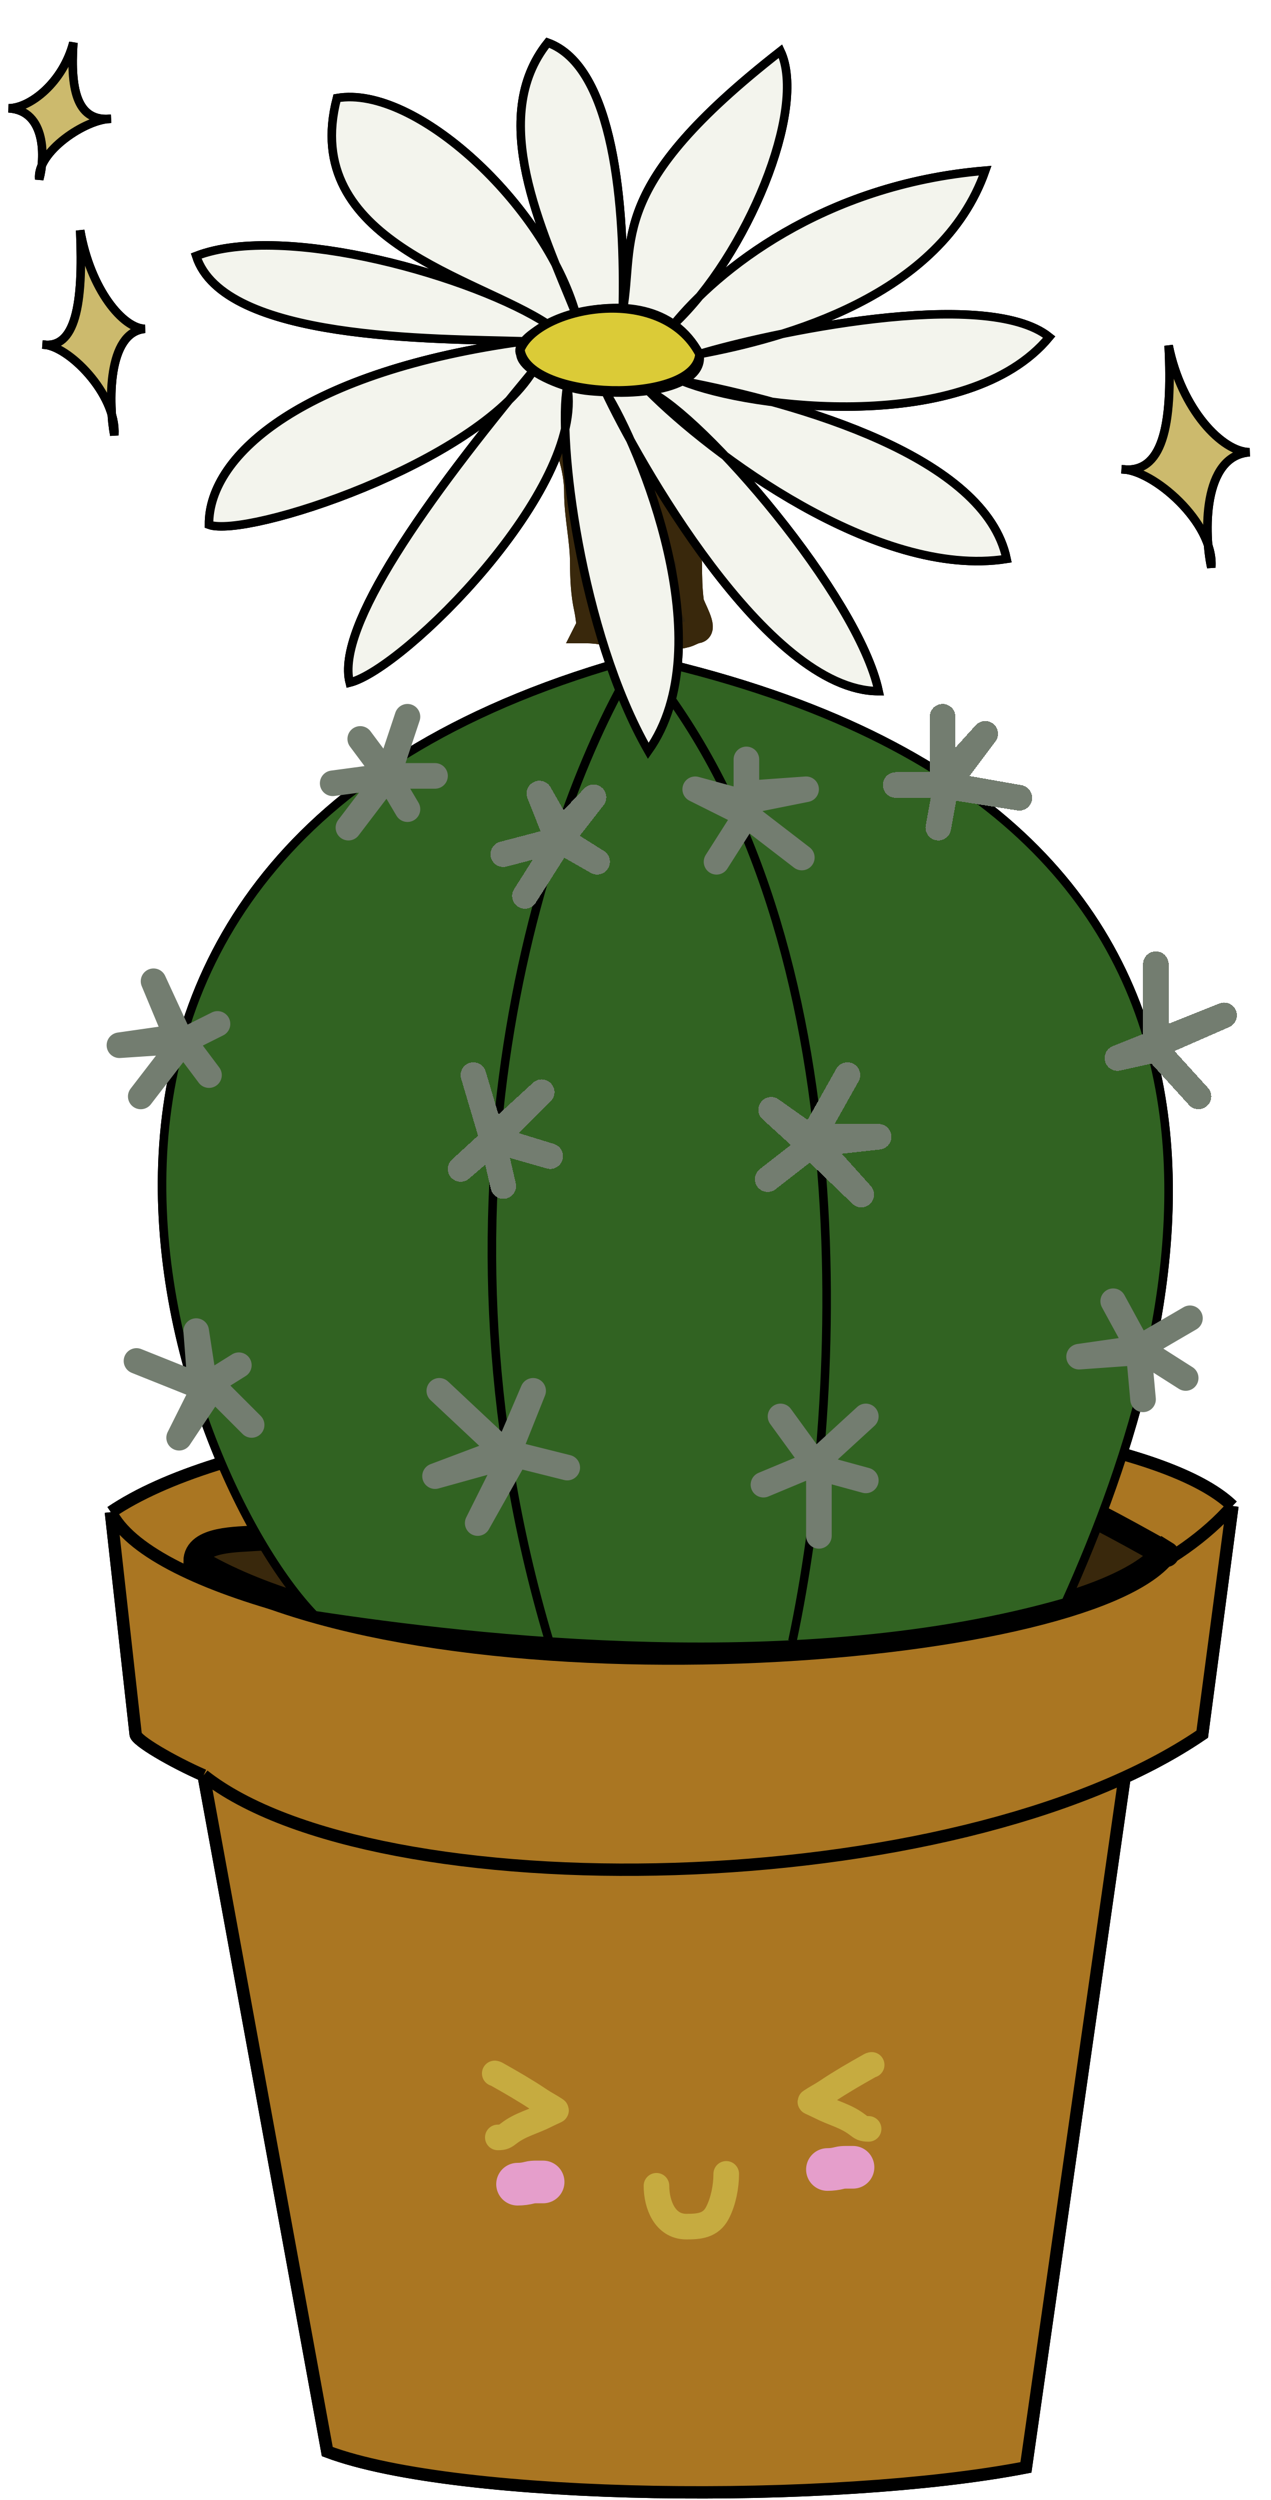 <svg width="149" height="293" viewBox="0 0 149 293" fill="none" xmlns="http://www.w3.org/2000/svg">
<path d="M15.9 203.241L13 177.224C38.496 160 129.496 162 144.479 176.5L140.938 203.241C138.223 205.095 135.164 206.784 131.832 208.309L120.269 289.174C97.8 293.523 53.832 293.118 38.369 287.32L23.869 208.071C20.245 206.486 15.9 203.966 15.9 203.241Z" fill="#AA7622"/>
<path d="M13 177.224L15.9 203.241C15.9 203.966 20.245 206.486 23.869 208.071M13 177.224C21.496 194.5 119.496 205 144.479 176.5M13 177.224C38.496 160 129.496 162 144.479 176.5M23.869 208.071C43.996 224 111.996 223 140.938 203.241L144.479 176.5M23.869 208.071L38.369 287.32C53.832 293.118 97.8 293.523 120.269 289.174L131.866 208.071" stroke="black" stroke-width="1.45"/>
<path d="M22.997 183C22.997 180.305 27.905 180.446 30.018 180.269C31.612 180.136 33.013 180.342 34.504 180.847C35.594 181.216 36.629 181.747 37.82 181.767C40.13 181.806 41.323 179.626 43.379 178.87C45.448 178.109 47.609 177.388 49.87 177.363C51.026 177.35 52.212 177.268 53.316 177.627L53.356 177.64C54.099 177.882 54.444 177.994 55.115 177.51C57.066 176.1 58.863 173.599 61.768 174.055C62.446 174.161 62.947 174.581 63.567 174.799C64.382 175.085 65.251 175.054 66.103 175.161C68.473 175.458 70.887 175.425 73.276 175.425C75.316 175.425 77.322 176.317 79.138 177.079C81.421 178.036 84.946 178.382 87.363 177.852C88.748 177.548 90.013 176.744 91.448 176.668C92.746 176.599 93.352 177.063 94.493 177.539C97.501 178.793 101.393 178.757 104.527 177.93C107.23 177.217 110.092 175.953 112.925 175.953C114.272 175.953 115.193 176.044 116.382 176.658C117.327 177.146 118.181 177.884 119.199 178.244C121.833 179.174 123.988 177.39 126.362 176.854C127.076 176.693 134.955 181.188 136.479 182.022C136.485 182.015 136.491 182.007 136.496 182C136.837 182.21 136.793 182.194 136.479 182.022C126.905 194.24 51.479 199.99 22.997 183Z" fill="#39280C"/>
<path d="M22.997 183C22.997 180.305 27.905 180.446 30.018 180.269C31.612 180.136 33.013 180.342 34.504 180.847C35.594 181.216 36.629 181.747 37.82 181.767C40.13 181.806 41.323 179.626 43.379 178.87C45.448 178.109 47.609 177.388 49.87 177.363C51.026 177.35 52.212 177.268 53.316 177.627C54.086 177.878 54.432 178.003 55.115 177.51C57.066 176.1 58.863 173.599 61.768 174.055C62.446 174.161 62.947 174.581 63.567 174.799C64.382 175.085 65.251 175.054 66.103 175.161C68.473 175.458 70.887 175.425 73.276 175.425C75.316 175.425 77.322 176.317 79.138 177.079C81.421 178.036 84.946 178.382 87.363 177.852C88.748 177.548 90.013 176.744 91.448 176.668C92.746 176.599 93.352 177.063 94.493 177.539C97.501 178.793 101.393 178.757 104.527 177.93C107.23 177.217 110.092 175.953 112.925 175.953C114.272 175.953 115.193 176.044 116.382 176.658C117.327 177.146 118.181 177.884 119.199 178.244C121.833 179.174 123.988 177.39 126.362 176.854C127.223 176.66 138.496 183.233 136.496 182C126.996 194.233 51.496 200 22.997 183Z" stroke="black" stroke-width="3" stroke-linecap="round"/>
<g filter="url(#filter0_d_10_271)">
<path d="M74.886 73C155.446 90.625 139.935 150.548 124.923 183.783C94.1 192.646 55.538 188.147 36.858 185.294C20.846 168.676 -7.175 95.157 74.886 73Z" fill="#316322"/>
<path d="M74.886 73C64.712 89.114 48.366 134.736 64.378 188.315M74.886 73C101.406 104.221 99.071 159.277 92.899 188.315M74.886 73C155.446 90.625 139.935 150.548 124.923 183.783C94.1 192.646 55.538 188.147 36.858 185.294C20.846 168.676 -7.175 95.157 74.886 73Z" stroke="black"/>
</g>
<path d="M78.774 74.765C75.675 75.718 71.968 73.892 68.787 73.892C69.095 73.278 69.115 73.561 69.019 72.737C68.966 72.291 68.875 71.687 68.775 71.235C68.42 69.641 68.325 67.705 68.325 66.062C68.325 63.238 67.632 60.531 67.632 57.719C67.632 53.219 65.167 49.46 64.218 45.191C63.909 43.799 63.473 42.327 63.473 40.904C63.473 40.159 63.572 40.159 64.293 40.159H64.295C66.578 40.159 68.844 40.237 71.098 39.915C72.067 39.777 73.524 38.349 74.448 38.555C74.916 38.659 75.266 41.627 75.436 42.239C75.728 43.289 76.078 44.25 76.296 45.345C76.55 46.614 76.412 47.996 76.412 49.285C76.412 51.712 76.546 54.094 76.643 56.512C76.724 58.53 77.356 60.173 78.057 61.995L78.081 62.057C78.605 63.42 80.802 64.571 80.802 66.152C80.802 67.637 80.825 69.065 81.02 70.529C81.103 71.148 82.763 73.77 81.726 73.892C81.364 73.935 80.862 74.254 80.468 74.367C79.954 74.514 79.343 74.59 78.774 74.765Z" fill="#31240F" stroke="#39280C" stroke-width="3" stroke-linecap="round"/>
<g filter="url(#filter1_d_10_271)">
<path d="M73.065 32.112C74.399 23.814 71.313 17.756 91.5 2C94.313 7.978 89.088 21.996 82.008 30.732C88.172 24.741 99.415 17.34 115.5 16C111.743 26.693 101.061 32.201 91.713 35.126C102.512 32.929 117.567 31.153 123 35.5C116.254 43.666 101.441 44.49 90.555 43.108C102.805 46.495 116.083 52.301 118 61.5C107.229 63.201 94.232 56.23 85.022 49.449C92.546 57.39 101.381 69.447 103 77C92.152 77 79.885 58.406 73.916 47.609C78.188 57.226 83.032 74.092 76 84C69.502 72.629 66.523 55.512 66.258 46.274C63.457 58.314 46.579 74.605 41 76C39.461 69.973 48.437 56.745 59.663 42.913C50.245 52.095 28.422 58.926 24.5 57.5C24.437 49.115 36 39.459 61.406 36C50.937 35.667 26.2 36 23 26C33.4 22 55.806 28.5 64.209 34C55.973 28.5 35.1 24.3 39.5 7.5C47.317 6.14 59.419 16.122 65.129 26.977C61.599 18.158 58.479 8.171 64.209 1C71.895 3.771 73.278 19.824 73.009 32.11C73.028 32.111 73.047 32.111 73.065 32.112Z" fill="#F3F4ED"/>
<path d="M82 37.5C91.833 35.667 110.3 30.8 115.5 16C96.3 17.6 84 27.833 79 34C87.5 26 94.7 8.8 91.5 2C71 18 74.5 24 73 32.5C73.306 20.167 71.977 3.8 64.209 1C57.177 9.8 63.473 22.841 67.5 32.761M82 37.5C89.667 35.167 115.5 29.5 123 35.5C113.5 47 88 43.94 80 40.66M82 37.5C82.213 38.883 81.406 39.927 80 40.66M82 37.5C78.979 31.733 72.489 31.396 67.5 32.761M80 40.66C93.667 43.273 115.5 49.5 118 61.5C102.8 63.9 83.167 49.031 76 41.797M80 40.66C78.945 41.21 77.553 41.585 76 41.797M76 41.797C82.333 44.698 100.6 65.8 103 77C89.8 77 74.5 49.47 71 41.955M76 41.797C74.436 42.011 72.709 42.059 71 41.955M71 41.955C75 48.303 84.8 71.6 76 84C68 70 65.333 47.289 66.5 41.298M71 41.955C69.054 41.837 68.132 41.793 66.5 41.298M66.5 41.298C68.667 53.199 47.4 74.4 41 76C39.333 69.473 50 54.5 62.5 39.459M66.5 41.298C65.087 40.869 63.58 40.22 62.5 39.459M62.5 39.459C61.648 38.858 61.062 38.188 61 37.5C60.785 37.07 60.95 36.548 61.406 36M62.5 39.459C55.833 50.306 28.9 59.1 24.5 57.5C24.437 49.115 36 39.459 61.406 36M61.406 36C50.937 35.667 26.2 36 23 26C33.4 22 55.806 28.5 64.209 34M61.406 36C61.961 35.332 62.949 34.626 64.209 34M64.209 34C55.973 28.5 35.1 24.3 39.5 7.5C48.7 5.9 63.833 20.007 67.5 32.761M64.209 34C65.171 33.523 66.291 33.092 67.5 32.761" stroke="black"/>
</g>
<g filter="url(#filter2_d_10_271)">
<path d="M61 37C63 32 77.5 29 82 37.5C81.5 43.5 62 43 61 37Z" fill="#DBCB37"/>
<path d="M61 37C63 32 77.5 29 82 37.5C81.5 43.5 62 43 61 37Z" stroke="black"/>
</g>
<path d="M132.059 55.044C136.368 55.154 137.48 49.617 137 40.5C138.5 48 143.3 53 146.5 53C141.946 53.325 141.272 59.513 141.627 63.875C141.925 64.758 142.066 65.644 142 66.5C141.844 65.784 141.708 64.878 141.627 63.875C140.203 59.657 135.196 55.512 132.059 55.044C131.879 55.039 131.692 55.025 131.5 55C131.678 55 131.865 55.015 132.059 55.044Z" fill="#CBB96A" fill-opacity="0.85"/>
<path d="M137 40.5C137.5 50 136.271 55.613 131.5 55C135.167 55 142.4 61.3 142 66.5C141.167 62.667 140.9 53.4 146.5 53C143.3 53 138.5 48 137 40.5Z" stroke="black"/>
<path d="M12.553 13.95C9.106 14.018 8.216 10.611 8.6 5C7.4 9.615 3.56 12.692 1 12.692C4.643 12.893 5.183 16.7 4.899 19.385C4.66 19.928 4.547 20.473 4.6 21C4.725 20.559 4.833 20.002 4.899 19.385C6.038 16.789 10.043 14.238 12.553 13.95C12.697 13.947 12.846 13.938 13 13.923C12.857 13.923 12.708 13.932 12.553 13.95Z" fill="#CBB96A" fill-opacity="0.85"/>
<path d="M8.6 5C8.2 10.846 9.183 14.3 13 13.923C10.067 13.923 4.28 17.8 4.6 21C5.267 18.641 5.48 12.938 1 12.692C3.56 12.692 7.4 9.615 8.6 5Z" stroke="black"/>
<path d="M5.447 40.425C8.894 40.527 9.784 35.416 9.4 27C10.6 33.923 14.44 38.538 17 38.538C13.357 38.839 12.818 44.55 13.101 48.577C13.34 49.392 13.453 50.21 13.4 51C13.275 50.339 13.167 49.502 13.101 48.577C11.962 44.684 7.957 40.858 5.447 40.425C5.303 40.421 5.154 40.407 5 40.385C5.143 40.385 5.292 40.398 5.447 40.425Z" fill="#CBB96A" fill-opacity="0.85"/>
<path d="M9.4 27C9.8 35.769 8.817 40.95 5 40.385C7.933 40.385 13.72 46.2 13.4 51C12.733 47.462 12.52 38.908 17 38.538C14.44 38.538 10.6 33.923 9.4 27Z" stroke="black"/>
<path d="M76.958 256.168C76.958 258.357 77.946 260.955 80.46 260.955C81.934 260.955 83.305 260.86 84.095 259.36C84.797 258.025 85.136 256.265 85.136 254.772" stroke="#C6AB40" stroke-width="3" stroke-linecap="round"/>
<path d="M60.673 255.981C61.173 255.981 61.617 255.921 62.097 255.797C62.353 255.731 62.582 255.72 62.846 255.72C63.121 255.72 63.396 255.72 63.672 255.72" stroke="#E59ECB" stroke-width="5" stroke-linecap="round"/>
<path d="M97 254.261C97.5 254.261 97.944 254.201 98.424 254.077C98.68 254.011 98.909 254 99.173 254C99.448 254 99.723 254 99.999 254" stroke="#E59ECB" stroke-width="5" stroke-linecap="round"/>
<path d="M102.185 242C102.059 242.013 101.931 242.105 101.827 242.163C101.333 242.439 99.983 243.207 99.5 243.5C98.337 244.206 98.019 244.388 96.886 245.144C96.305 245.531 95.689 245.844 95.115 246.226C95.077 246.252 94.943 246.314 95.027 246.354C95.402 246.532 95.782 246.695 96.152 246.885C97.671 247.666 99.145 247.968 100.5 249C100.99 249.373 101.141 249.5 101.827 249.5" stroke="#C6AB40" stroke-width="3" stroke-linecap="round"/>
<path d="M58 243C58.127 243.013 58.254 243.105 58.359 243.163C58.852 243.439 60.203 244.207 60.685 244.5C61.849 245.206 62.166 245.388 63.299 246.144C63.88 246.531 64.496 246.844 65.07 247.226C65.108 247.252 65.242 247.314 65.158 247.354C64.783 247.532 64.403 247.695 64.033 247.885C62.514 248.666 61.04 248.968 59.685 250C59.195 250.373 59.044 250.5 58.359 250.5" stroke="#C6AB40" stroke-width="3" stroke-linecap="round"/>
<path d="M15.9 203.241L13 177.224C38.496 160 129.496 162 144.479 176.5L140.938 203.241C138.223 205.095 135.164 206.784 131.832 208.309L120.269 289.174C97.8 293.523 53.832 293.118 38.369 287.32L23.869 208.071C20.245 206.486 15.9 203.966 15.9 203.241Z" fill="#AA7622"/>
<path d="M13 177.224L15.9 203.241C15.9 203.966 20.245 206.486 23.869 208.071M13 177.224C21.496 194.5 119.496 205 144.479 176.5M13 177.224C38.496 160 129.496 162 144.479 176.5M23.869 208.071C43.996 224 111.996 223 140.938 203.241L144.479 176.5M23.869 208.071L38.369 287.32C53.832 293.118 97.8 293.523 120.269 289.174L131.866 208.071" stroke="black" stroke-width="1.45"/>
<path d="M22.997 183C22.997 180.305 27.905 180.446 30.018 180.269C31.612 180.136 33.013 180.342 34.504 180.847C35.594 181.216 36.629 181.747 37.82 181.767C40.13 181.806 41.323 179.626 43.379 178.87C45.448 178.109 47.609 177.388 49.87 177.363C51.026 177.35 52.212 177.268 53.316 177.627L53.356 177.64C54.099 177.882 54.444 177.994 55.115 177.51C57.066 176.1 58.863 173.599 61.768 174.055C62.446 174.161 62.947 174.581 63.567 174.799C64.382 175.085 65.251 175.054 66.103 175.161C68.473 175.458 70.887 175.425 73.276 175.425C75.316 175.425 77.322 176.317 79.138 177.079C81.421 178.036 84.946 178.382 87.363 177.852C88.748 177.548 90.013 176.744 91.448 176.668C92.746 176.599 93.352 177.063 94.493 177.539C97.501 178.793 101.393 178.757 104.527 177.93C107.23 177.217 110.092 175.953 112.925 175.953C114.272 175.953 115.193 176.044 116.382 176.658C117.327 177.146 118.181 177.884 119.199 178.244C121.833 179.174 123.988 177.39 126.362 176.854C127.076 176.693 134.955 181.188 136.479 182.022C136.485 182.015 136.491 182.007 136.496 182C136.837 182.21 136.793 182.194 136.479 182.022C126.905 194.24 51.479 199.99 22.997 183Z" fill="#39280C"/>
<path d="M22.997 183C22.997 180.305 27.905 180.446 30.018 180.269C31.612 180.136 33.013 180.342 34.504 180.847C35.594 181.216 36.629 181.747 37.82 181.767C40.13 181.806 41.323 179.626 43.379 178.87C45.448 178.109 47.609 177.388 49.87 177.363C51.026 177.35 52.212 177.268 53.316 177.627C54.086 177.878 54.432 178.003 55.115 177.51C57.066 176.1 58.863 173.599 61.768 174.055C62.446 174.161 62.947 174.581 63.567 174.799C64.382 175.085 65.251 175.054 66.103 175.161C68.473 175.458 70.887 175.425 73.276 175.425C75.316 175.425 77.322 176.317 79.138 177.079C81.421 178.036 84.946 178.382 87.363 177.852C88.748 177.548 90.013 176.744 91.448 176.668C92.746 176.599 93.352 177.063 94.493 177.539C97.501 178.793 101.393 178.757 104.527 177.93C107.23 177.217 110.092 175.953 112.925 175.953C114.272 175.953 115.193 176.044 116.382 176.658C117.327 177.146 118.181 177.884 119.199 178.244C121.833 179.174 123.988 177.39 126.362 176.854C127.223 176.66 138.496 183.233 136.496 182C126.996 194.233 51.496 200 22.997 183Z" stroke="black" stroke-width="3" stroke-linecap="round"/>
<g filter="url(#filter3_d_10_271)">
<path d="M74.886 73C155.446 90.625 139.935 150.548 124.923 183.783C94.1 192.646 55.538 188.147 36.858 185.294C20.846 168.676 -7.175 95.157 74.886 73Z" fill="#316322"/>
<path d="M74.886 73C64.712 89.114 48.366 134.736 64.378 188.315M74.886 73C101.406 104.221 99.071 159.277 92.899 188.315M74.886 73C155.446 90.625 139.935 150.548 124.923 183.783C94.1 192.646 55.538 188.147 36.858 185.294C20.846 168.676 -7.175 95.157 74.886 73Z" stroke="black"/>
</g>
<path d="M78.774 74.765C75.675 75.718 71.968 73.892 68.787 73.892C69.095 73.278 69.115 73.561 69.019 72.737C68.966 72.291 68.875 71.687 68.775 71.235C68.42 69.641 68.325 67.705 68.325 66.062C68.325 63.238 67.632 60.531 67.632 57.719C67.632 53.219 65.167 49.46 64.218 45.191C63.909 43.799 63.473 42.327 63.473 40.904C63.473 40.159 63.572 40.159 64.293 40.159H64.295C66.578 40.159 68.844 40.237 71.098 39.915C72.067 39.777 73.524 38.349 74.448 38.555C74.916 38.659 75.266 41.627 75.436 42.239C75.728 43.289 76.078 44.25 76.296 45.345C76.55 46.614 76.412 47.996 76.412 49.285C76.412 51.712 76.546 54.094 76.643 56.512C76.724 58.53 77.356 60.173 78.057 61.995L78.081 62.057C78.605 63.42 80.802 64.571 80.802 66.152C80.802 67.637 80.825 69.065 81.02 70.529C81.103 71.148 82.763 73.77 81.726 73.892C81.364 73.935 80.862 74.254 80.468 74.367C79.954 74.514 79.343 74.59 78.774 74.765Z" fill="#31240F" stroke="#39280C" stroke-width="3" stroke-linecap="round"/>
<g filter="url(#filter4_d_10_271)">
<path d="M73.065 32.112C74.399 23.814 71.313 17.756 91.5 2C94.313 7.978 89.088 21.996 82.008 30.732C88.172 24.741 99.415 17.34 115.5 16C111.743 26.693 101.061 32.201 91.713 35.126C102.512 32.929 117.567 31.153 123 35.5C116.254 43.666 101.441 44.49 90.555 43.108C102.805 46.495 116.083 52.301 118 61.5C107.229 63.201 94.232 56.23 85.022 49.449C92.546 57.39 101.381 69.447 103 77C92.152 77 79.885 58.406 73.916 47.609C78.188 57.226 83.032 74.092 76 84C69.502 72.629 66.523 55.512 66.258 46.274C63.457 58.314 46.579 74.605 41 76C39.461 69.973 48.437 56.745 59.663 42.913C50.245 52.095 28.422 58.926 24.5 57.5C24.437 49.115 36 39.459 61.406 36C50.937 35.667 26.2 36 23 26C33.4 22 55.806 28.5 64.209 34C55.973 28.5 35.1 24.3 39.5 7.5C47.317 6.14 59.419 16.122 65.129 26.977C61.599 18.158 58.479 8.171 64.209 1C71.895 3.771 73.278 19.824 73.009 32.11C73.028 32.111 73.047 32.111 73.065 32.112Z" fill="#F3F4ED"/>
<path d="M82 37.5C91.833 35.667 110.3 30.8 115.5 16C96.3 17.6 84 27.833 79 34C87.5 26 94.7 8.8 91.5 2C71 18 74.5 24 73 32.5C73.306 20.167 71.977 3.8 64.209 1C57.177 9.8 63.473 22.841 67.5 32.761M82 37.5C89.667 35.167 115.5 29.5 123 35.5C113.5 47 88 43.94 80 40.66M82 37.5C82.213 38.883 81.406 39.927 80 40.66M82 37.5C78.979 31.733 72.489 31.396 67.5 32.761M80 40.66C93.667 43.273 115.5 49.5 118 61.5C102.8 63.9 83.167 49.031 76 41.797M80 40.66C78.945 41.21 77.553 41.585 76 41.797M76 41.797C82.333 44.698 100.6 65.8 103 77C89.8 77 74.5 49.47 71 41.955M76 41.797C74.436 42.011 72.709 42.059 71 41.955M71 41.955C75 48.303 84.8 71.6 76 84C68 70 65.333 47.289 66.5 41.298M71 41.955C69.054 41.837 68.132 41.793 66.5 41.298M66.5 41.298C68.667 53.199 47.4 74.4 41 76C39.333 69.473 50 54.5 62.5 39.459M66.5 41.298C65.087 40.869 63.58 40.22 62.5 39.459M62.5 39.459C61.648 38.858 61.062 38.188 61 37.5C60.785 37.07 60.95 36.548 61.406 36M62.5 39.459C55.833 50.306 28.9 59.1 24.5 57.5C24.437 49.115 36 39.459 61.406 36M61.406 36C50.937 35.667 26.2 36 23 26C33.4 22 55.806 28.5 64.209 34M61.406 36C61.961 35.332 62.949 34.626 64.209 34M64.209 34C55.973 28.5 35.1 24.3 39.5 7.5C48.7 5.9 63.833 20.007 67.5 32.761M64.209 34C65.171 33.523 66.291 33.092 67.5 32.761" stroke="black"/>
</g>
<g filter="url(#filter5_d_10_271)">
<path d="M61 37C63 32 77.5 29 82 37.5C81.5 43.5 62 43 61 37Z" fill="#DBCB37"/>
<path d="M61 37C63 32 77.5 29 82 37.5C81.5 43.5 62 43 61 37Z" stroke="black"/>
</g>
<path d="M132.059 55.044C136.368 55.154 137.48 49.617 137 40.5C138.5 48 143.3 53 146.5 53C141.946 53.325 141.272 59.513 141.627 63.875C141.925 64.758 142.066 65.644 142 66.5C141.844 65.784 141.708 64.878 141.627 63.875C140.203 59.657 135.196 55.512 132.059 55.044C131.879 55.039 131.692 55.025 131.5 55C131.678 55 131.865 55.015 132.059 55.044Z" fill="#CBB96A" fill-opacity="0.85"/>
<path d="M137 40.5C137.5 50 136.271 55.613 131.5 55C135.167 55 142.4 61.3 142 66.5C141.167 62.667 140.9 53.4 146.5 53C143.3 53 138.5 48 137 40.5Z" stroke="black"/>
<path d="M12.553 13.95C9.106 14.018 8.216 10.611 8.6 5C7.4 9.615 3.56 12.692 1 12.692C4.643 12.893 5.183 16.7 4.899 19.385C4.66 19.928 4.547 20.473 4.6 21C4.725 20.559 4.833 20.002 4.899 19.385C6.038 16.789 10.043 14.238 12.553 13.95C12.697 13.947 12.846 13.938 13 13.923C12.857 13.923 12.708 13.932 12.553 13.95Z" fill="#CBB96A" fill-opacity="0.85"/>
<path d="M8.6 5C8.2 10.846 9.183 14.3 13 13.923C10.067 13.923 4.28 17.8 4.6 21C5.267 18.641 5.48 12.938 1 12.692C3.56 12.692 7.4 9.615 8.6 5Z" stroke="black"/>
<path d="M5.447 40.425C8.894 40.527 9.784 35.416 9.4 27C10.6 33.923 14.44 38.538 17 38.538C13.357 38.839 12.818 44.55 13.101 48.577C13.34 49.392 13.453 50.21 13.4 51C13.275 50.339 13.167 49.502 13.101 48.577C11.962 44.684 7.957 40.858 5.447 40.425C5.303 40.421 5.154 40.407 5 40.385C5.143 40.385 5.292 40.398 5.447 40.425Z" fill="#CBB96A" fill-opacity="0.85"/>
<path d="M9.4 27C9.8 35.769 8.817 40.95 5 40.385C7.933 40.385 13.72 46.2 13.4 51C12.733 47.462 12.52 38.908 17 38.538C14.44 38.538 10.6 33.923 9.4 27Z" stroke="black"/>
<path d="M76.958 256.168C76.958 258.357 77.946 260.955 80.46 260.955C81.934 260.955 83.305 260.86 84.095 259.36C84.797 258.025 85.136 256.265 85.136 254.772" stroke="#C6AB40" stroke-width="3" stroke-linecap="round"/>
<path d="M60.673 255.981C61.173 255.981 61.617 255.921 62.097 255.797C62.353 255.731 62.582 255.72 62.846 255.72C63.121 255.72 63.396 255.72 63.672 255.72" stroke="#E59ECB" stroke-width="5" stroke-linecap="round"/>
<path d="M97 254.261C97.5 254.261 97.944 254.201 98.424 254.077C98.68 254.011 98.909 254 99.173 254C99.448 254 99.723 254 99.999 254" stroke="#E59ECB" stroke-width="5" stroke-linecap="round"/>
<path d="M102.185 242C102.059 242.013 101.931 242.105 101.827 242.163C101.333 242.439 99.983 243.207 99.5 243.5C98.337 244.206 98.019 244.388 96.886 245.144C96.305 245.531 95.689 245.844 95.115 246.226C95.077 246.252 94.943 246.314 95.027 246.354C95.402 246.532 95.782 246.695 96.152 246.885C97.671 247.666 99.145 247.968 100.5 249C100.99 249.373 101.141 249.5 101.827 249.5" stroke="#C6AB40" stroke-width="3" stroke-linecap="round"/>
<path d="M58 243C58.127 243.013 58.254 243.105 58.359 243.163C58.852 243.439 60.203 244.207 60.685 244.5C61.849 245.206 62.166 245.388 63.299 246.144C63.88 246.531 64.496 246.844 65.07 247.226C65.108 247.252 65.242 247.314 65.158 247.354C64.783 247.532 64.403 247.695 64.033 247.885C62.514 248.666 61.04 248.968 59.685 250C59.195 250.373 59.044 250.5 58.359 250.5" stroke="#C6AB40" stroke-width="3" stroke-linecap="round"/>
<g filter="url(#filter6_d_10_271)">
<path d="M45.462 86.933L47.769 80M45.462 86.933L42.231 82.6M45.462 86.933L39 87.8M45.462 86.933L40.846 93M45.462 86.933L47.769 90.833M45.462 86.933H51" stroke="#737D70" stroke-width="3" stroke-linecap="round" stroke-linejoin="round"/>
</g>
<g filter="url(#filter7_d_10_271)">
<path d="M20.5 117L18 111L21 117.5L14 118.5L21.5 118M21.5 118L16.5 124.5M21.5 118L24.5 122M21.5 118L25.5 116" stroke="#737D70" stroke-width="3" stroke-linecap="round" stroke-linejoin="round"/>
</g>
<g filter="url(#filter8_d_10_271)">
<path d="M16 155.5L23.5 158.5L23 152L24 158.5M24 158.5L28 156M24 158.5L21 164.5L25 158.5L29.5 163" stroke="#737D70" stroke-width="3" stroke-linecap="round" stroke-linejoin="round"/>
</g>
<g filter="url(#filter9_d_10_271)">
<path d="M57.5 130L54 133L57.746 129.57M57.746 129.57L64.5 131.5L58 129.5L63.5 124L57.5 129.5L57.746 129.57ZM57.746 129.57L59 135M57.746 129.57L55.5 122" stroke="#737D70" stroke-width="3" stroke-linecap="round" stroke-linejoin="round" shape-rendering="crispEdges"/>
</g>
<g filter="url(#filter10_d_10_271)">
<path d="M65.769 94.333L69.577 89.444L65.769 93.444L63.231 89L65.346 94.333L70 97L65.769 94.333ZM65.769 94.333L59 96.111M65.769 94.333L61.538 101" stroke="#737D70" stroke-width="3" stroke-linecap="round" stroke-linejoin="round" shape-rendering="crispEdges"/>
</g>
<g filter="url(#filter11_d_10_271)">
<path d="M59.5 166L62.5 159L59.5 166.5L58.967 166M51.5 159L58.967 166M58.967 166L51 169L60 166.5L56 174.5L60.5 166.5L66.5 168" stroke="#737D70" stroke-width="3" stroke-linecap="round" stroke-linejoin="round"/>
</g>
<g filter="url(#filter12_d_10_271)">
<path d="M99.344 122L95.281 129.226H103L95.281 130.084M94.875 130.129L100.969 136L94.875 129.226L90.406 126.065L94.875 130.129ZM94.875 130.129L95.281 130.084M90 134.194L95.281 130.084" stroke="#737D70" stroke-width="3" stroke-linecap="round" stroke-linejoin="round" shape-rendering="crispEdges"/>
</g>
<path d="M87.5 89V93L94.5 92.5L87 94L81.5 92.5L87.5 95.5M87.5 95.5L84 101M87.5 95.5L94 100.5" stroke="#737D70" stroke-width="3" stroke-linecap="round" stroke-linejoin="round"/>
<g filter="url(#filter13_d_10_271)">
<path d="M110.5 80V87.5L115.5 82L111 88L119.5 89.5L110.212 88.034M110.212 88.034L110 88H105L110.212 88.034ZM110 93L111 87.5" stroke="#737D70" stroke-width="3" stroke-linecap="round" stroke-linejoin="round" shape-rendering="crispEdges"/>
</g>
<g filter="url(#filter14_d_10_271)">
<path d="M135.5 109V118.5L143.5 115L131 120L135.5 119L140.5 124.5" stroke="#737D70" stroke-width="3" stroke-linecap="round" stroke-linejoin="round" shape-rendering="crispEdges"/>
</g>
<g filter="url(#filter15_d_10_271)">
<path d="M95.5 167.5L101.5 162M95.5 167.5L91.5 162M95.5 167.5L89.5 170M96 176V168L101.5 169.5" stroke="#737D70" stroke-width="3" stroke-linecap="round" stroke-linejoin="round"/>
</g>
<path d="M133.5 158L139.5 154.5M133.5 158L139 161.5M133.5 158L130.5 152.5M133.5 158L126.5 159L133.5 158.5L134 164" stroke="#737D70" stroke-width="3" stroke-linecap="round" stroke-linejoin="round"/>
<defs>
<filter id="filter0_d_10_271" x="14.496" y="72.486" width="127" height="125.014" filterUnits="userSpaceOnUse" color-interpolation-filters="sRGB">
<feFlood flood-opacity="0" result="BackgroundImageFix"/>
<feColorMatrix in="SourceAlpha" type="matrix" values="0 0 0 0 0 0 0 0 0 0 0 0 0 0 0 0 0 0 127 0" result="hardAlpha"/>
<feOffset dy="4"/>
<feGaussianBlur stdDeviation="2"/>
<feComposite in2="hardAlpha" operator="out"/>
<feColorMatrix type="matrix" values="0 0 0 0 0 0 0 0 0 0 0 0 0 0 0 0 0 0 0.25 0"/>
<feBlend mode="normal" in2="BackgroundImageFix" result="effect1_dropShadow_10_271"/>
<feBlend mode="normal" in="SourceGraphic" in2="effect1_dropShadow_10_271" result="shape"/>
</filter>
<filter id="filter1_d_10_271" x="18.38" y="0.408" width="109.329" height="92.52" filterUnits="userSpaceOnUse" color-interpolation-filters="sRGB">
<feFlood flood-opacity="0" result="BackgroundImageFix"/>
<feColorMatrix in="SourceAlpha" type="matrix" values="0 0 0 0 0 0 0 0 0 0 0 0 0 0 0 0 0 0 127 0" result="hardAlpha"/>
<feOffset dy="4"/>
<feGaussianBlur stdDeviation="2"/>
<feComposite in2="hardAlpha" operator="out"/>
<feColorMatrix type="matrix" values="0 0 0 0 0 0 0 0 0 0 0 0 0 0 0 0 0 0 0.25 0"/>
<feBlend mode="normal" in2="BackgroundImageFix" result="effect1_dropShadow_10_271"/>
<feBlend mode="normal" in="SourceGraphic" in2="effect1_dropShadow_10_271" result="shape"/>
</filter>
<filter id="filter2_d_10_271" x="56.484" y="31.645" width="30.027" height="18.613" filterUnits="userSpaceOnUse" color-interpolation-filters="sRGB">
<feFlood flood-opacity="0" result="BackgroundImageFix"/>
<feColorMatrix in="SourceAlpha" type="matrix" values="0 0 0 0 0 0 0 0 0 0 0 0 0 0 0 0 0 0 127 0" result="hardAlpha"/>
<feOffset dy="4"/>
<feGaussianBlur stdDeviation="2"/>
<feComposite in2="hardAlpha" operator="out"/>
<feColorMatrix type="matrix" values="0 0 0 0 0 0 0 0 0 0 0 0 0 0 0 0 0 0 0.25 0"/>
<feBlend mode="normal" in2="BackgroundImageFix" result="effect1_dropShadow_10_271"/>
<feBlend mode="normal" in="SourceGraphic" in2="effect1_dropShadow_10_271" result="shape"/>
</filter>
<filter id="filter3_d_10_271" x="14.496" y="72.486" width="127" height="125.014" filterUnits="userSpaceOnUse" color-interpolation-filters="sRGB">
<feFlood flood-opacity="0" result="BackgroundImageFix"/>
<feColorMatrix in="SourceAlpha" type="matrix" values="0 0 0 0 0 0 0 0 0 0 0 0 0 0 0 0 0 0 127 0" result="hardAlpha"/>
<feOffset dy="4"/>
<feGaussianBlur stdDeviation="2"/>
<feComposite in2="hardAlpha" operator="out"/>
<feColorMatrix type="matrix" values="0 0 0 0 0 0 0 0 0 0 0 0 0 0 0 0 0 0 0.25 0"/>
<feBlend mode="normal" in2="BackgroundImageFix" result="effect1_dropShadow_10_271"/>
<feBlend mode="normal" in="SourceGraphic" in2="effect1_dropShadow_10_271" result="shape"/>
</filter>
<filter id="filter4_d_10_271" x="18.38" y="0.408" width="109.329" height="92.52" filterUnits="userSpaceOnUse" color-interpolation-filters="sRGB">
<feFlood flood-opacity="0" result="BackgroundImageFix"/>
<feColorMatrix in="SourceAlpha" type="matrix" values="0 0 0 0 0 0 0 0 0 0 0 0 0 0 0 0 0 0 127 0" result="hardAlpha"/>
<feOffset dy="4"/>
<feGaussianBlur stdDeviation="2"/>
<feComposite in2="hardAlpha" operator="out"/>
<feColorMatrix type="matrix" values="0 0 0 0 0 0 0 0 0 0 0 0 0 0 0 0 0 0 0.25 0"/>
<feBlend mode="normal" in2="BackgroundImageFix" result="effect1_dropShadow_10_271"/>
<feBlend mode="normal" in="SourceGraphic" in2="effect1_dropShadow_10_271" result="shape"/>
</filter>
<filter id="filter5_d_10_271" x="56.484" y="31.645" width="30.027" height="18.613" filterUnits="userSpaceOnUse" color-interpolation-filters="sRGB">
<feFlood flood-opacity="0" result="BackgroundImageFix"/>
<feColorMatrix in="SourceAlpha" type="matrix" values="0 0 0 0 0 0 0 0 0 0 0 0 0 0 0 0 0 0 127 0" result="hardAlpha"/>
<feOffset dy="4"/>
<feGaussianBlur stdDeviation="2"/>
<feComposite in2="hardAlpha" operator="out"/>
<feColorMatrix type="matrix" values="0 0 0 0 0 0 0 0 0 0 0 0 0 0 0 0 0 0 0.25 0"/>
<feBlend mode="normal" in2="BackgroundImageFix" result="effect1_dropShadow_10_271"/>
<feBlend mode="normal" in="SourceGraphic" in2="effect1_dropShadow_10_271" result="shape"/>
</filter>
<filter id="filter6_d_10_271" x="33.5" y="78.5" width="23" height="24" filterUnits="userSpaceOnUse" color-interpolation-filters="sRGB">
<feFlood flood-opacity="0" result="BackgroundImageFix"/>
<feColorMatrix in="SourceAlpha" type="matrix" values="0 0 0 0 0 0 0 0 0 0 0 0 0 0 0 0 0 0 127 0" result="hardAlpha"/>
<feOffset dy="4"/>
<feGaussianBlur stdDeviation="2"/>
<feComposite in2="hardAlpha" operator="out"/>
<feColorMatrix type="matrix" values="0 0 0 0 0 0 0 0 0 0 0 0 0 0 0 0 0 0 0.25 0"/>
<feBlend mode="normal" in2="BackgroundImageFix" result="effect1_dropShadow_10_271"/>
<feBlend mode="normal" in="SourceGraphic" in2="effect1_dropShadow_10_271" result="shape"/>
</filter>
<filter id="filter7_d_10_271" x="8.5" y="109.5" width="22.5" height="24.5" filterUnits="userSpaceOnUse" color-interpolation-filters="sRGB">
<feFlood flood-opacity="0" result="BackgroundImageFix"/>
<feColorMatrix in="SourceAlpha" type="matrix" values="0 0 0 0 0 0 0 0 0 0 0 0 0 0 0 0 0 0 127 0" result="hardAlpha"/>
<feOffset dy="4"/>
<feGaussianBlur stdDeviation="2"/>
<feComposite in2="hardAlpha" operator="out"/>
<feColorMatrix type="matrix" values="0 0 0 0 0 0 0 0 0 0 0 0 0 0 0 0 0 0 0.25 0"/>
<feBlend mode="normal" in2="BackgroundImageFix" result="effect1_dropShadow_10_271"/>
<feBlend mode="normal" in="SourceGraphic" in2="effect1_dropShadow_10_271" result="shape"/>
</filter>
<filter id="filter8_d_10_271" x="10.5" y="150.5" width="24.5" height="23.5" filterUnits="userSpaceOnUse" color-interpolation-filters="sRGB">
<feFlood flood-opacity="0" result="BackgroundImageFix"/>
<feColorMatrix in="SourceAlpha" type="matrix" values="0 0 0 0 0 0 0 0 0 0 0 0 0 0 0 0 0 0 127 0" result="hardAlpha"/>
<feOffset dy="4"/>
<feGaussianBlur stdDeviation="2"/>
<feComposite in2="hardAlpha" operator="out"/>
<feColorMatrix type="matrix" values="0 0 0 0 0 0 0 0 0 0 0 0 0 0 0 0 0 0 0.25 0"/>
<feBlend mode="normal" in2="BackgroundImageFix" result="effect1_dropShadow_10_271"/>
<feBlend mode="normal" in="SourceGraphic" in2="effect1_dropShadow_10_271" result="shape"/>
</filter>
<filter id="filter9_d_10_271" x="48.5" y="120.5" width="21.5" height="24.001" filterUnits="userSpaceOnUse" color-interpolation-filters="sRGB">
<feFlood flood-opacity="0" result="BackgroundImageFix"/>
<feColorMatrix in="SourceAlpha" type="matrix" values="0 0 0 0 0 0 0 0 0 0 0 0 0 0 0 0 0 0 127 0" result="hardAlpha"/>
<feOffset dy="4"/>
<feGaussianBlur stdDeviation="2"/>
<feComposite in2="hardAlpha" operator="out"/>
<feColorMatrix type="matrix" values="0 0 0 0 0 0 0 0 0 0 0 0 0 0 0 0 0 0 0.25 0"/>
<feBlend mode="normal" in2="BackgroundImageFix" result="effect1_dropShadow_10_271"/>
<feBlend mode="normal" in="SourceGraphic" in2="effect1_dropShadow_10_271" result="shape"/>
</filter>
<filter id="filter10_d_10_271" x="53.5" y="87.5" width="22" height="23" filterUnits="userSpaceOnUse" color-interpolation-filters="sRGB">
<feFlood flood-opacity="0" result="BackgroundImageFix"/>
<feColorMatrix in="SourceAlpha" type="matrix" values="0 0 0 0 0 0 0 0 0 0 0 0 0 0 0 0 0 0 127 0" result="hardAlpha"/>
<feOffset dy="4"/>
<feGaussianBlur stdDeviation="2"/>
<feComposite in2="hardAlpha" operator="out"/>
<feColorMatrix type="matrix" values="0 0 0 0 0 0 0 0 0 0 0 0 0 0 0 0 0 0 0.25 0"/>
<feBlend mode="normal" in2="BackgroundImageFix" result="effect1_dropShadow_10_271"/>
<feBlend mode="normal" in="SourceGraphic" in2="effect1_dropShadow_10_271" result="shape"/>
</filter>
<filter id="filter11_d_10_271" x="45.5" y="157.5" width="26.501" height="26.501" filterUnits="userSpaceOnUse" color-interpolation-filters="sRGB">
<feFlood flood-opacity="0" result="BackgroundImageFix"/>
<feColorMatrix in="SourceAlpha" type="matrix" values="0 0 0 0 0 0 0 0 0 0 0 0 0 0 0 0 0 0 127 0" result="hardAlpha"/>
<feOffset dy="4"/>
<feGaussianBlur stdDeviation="2"/>
<feComposite in2="hardAlpha" operator="out"/>
<feColorMatrix type="matrix" values="0 0 0 0 0 0 0 0 0 0 0 0 0 0 0 0 0 0 0.25 0"/>
<feBlend mode="normal" in2="BackgroundImageFix" result="effect1_dropShadow_10_271"/>
<feBlend mode="normal" in="SourceGraphic" in2="effect1_dropShadow_10_271" result="shape"/>
</filter>
<filter id="filter12_d_10_271" x="84.5" y="120.5" width="24" height="25" filterUnits="userSpaceOnUse" color-interpolation-filters="sRGB">
<feFlood flood-opacity="0" result="BackgroundImageFix"/>
<feColorMatrix in="SourceAlpha" type="matrix" values="0 0 0 0 0 0 0 0 0 0 0 0 0 0 0 0 0 0 127 0" result="hardAlpha"/>
<feOffset dy="4"/>
<feGaussianBlur stdDeviation="2"/>
<feComposite in2="hardAlpha" operator="out"/>
<feColorMatrix type="matrix" values="0 0 0 0 0 0 0 0 0 0 0 0 0 0 0 0 0 0 0.25 0"/>
<feBlend mode="normal" in2="BackgroundImageFix" result="effect1_dropShadow_10_271"/>
<feBlend mode="normal" in="SourceGraphic" in2="effect1_dropShadow_10_271" result="shape"/>
</filter>
<filter id="filter13_d_10_271" x="99.5" y="78.5" width="25.5" height="24" filterUnits="userSpaceOnUse" color-interpolation-filters="sRGB">
<feFlood flood-opacity="0" result="BackgroundImageFix"/>
<feColorMatrix in="SourceAlpha" type="matrix" values="0 0 0 0 0 0 0 0 0 0 0 0 0 0 0 0 0 0 127 0" result="hardAlpha"/>
<feOffset dy="4"/>
<feGaussianBlur stdDeviation="2"/>
<feComposite in2="hardAlpha" operator="out"/>
<feColorMatrix type="matrix" values="0 0 0 0 0 0 0 0 0 0 0 0 0 0 0 0 0 0 0.25 0"/>
<feBlend mode="normal" in2="BackgroundImageFix" result="effect1_dropShadow_10_271"/>
<feBlend mode="normal" in="SourceGraphic" in2="effect1_dropShadow_10_271" result="shape"/>
</filter>
<filter id="filter14_d_10_271" x="125.5" y="107.5" width="23.501" height="26.5" filterUnits="userSpaceOnUse" color-interpolation-filters="sRGB">
<feFlood flood-opacity="0" result="BackgroundImageFix"/>
<feColorMatrix in="SourceAlpha" type="matrix" values="0 0 0 0 0 0 0 0 0 0 0 0 0 0 0 0 0 0 127 0" result="hardAlpha"/>
<feOffset dy="4"/>
<feGaussianBlur stdDeviation="2"/>
<feComposite in2="hardAlpha" operator="out"/>
<feColorMatrix type="matrix" values="0 0 0 0 0 0 0 0 0 0 0 0 0 0 0 0 0 0 0.25 0"/>
<feBlend mode="normal" in2="BackgroundImageFix" result="effect1_dropShadow_10_271"/>
<feBlend mode="normal" in="SourceGraphic" in2="effect1_dropShadow_10_271" result="shape"/>
</filter>
<filter id="filter15_d_10_271" x="84" y="160.5" width="23.001" height="25" filterUnits="userSpaceOnUse" color-interpolation-filters="sRGB">
<feFlood flood-opacity="0" result="BackgroundImageFix"/>
<feColorMatrix in="SourceAlpha" type="matrix" values="0 0 0 0 0 0 0 0 0 0 0 0 0 0 0 0 0 0 127 0" result="hardAlpha"/>
<feOffset dy="4"/>
<feGaussianBlur stdDeviation="2"/>
<feComposite in2="hardAlpha" operator="out"/>
<feColorMatrix type="matrix" values="0 0 0 0 0 0 0 0 0 0 0 0 0 0 0 0 0 0 0.25 0"/>
<feBlend mode="normal" in2="BackgroundImageFix" result="effect1_dropShadow_10_271"/>
<feBlend mode="normal" in="SourceGraphic" in2="effect1_dropShadow_10_271" result="shape"/>
</filter>
</defs>
</svg>
